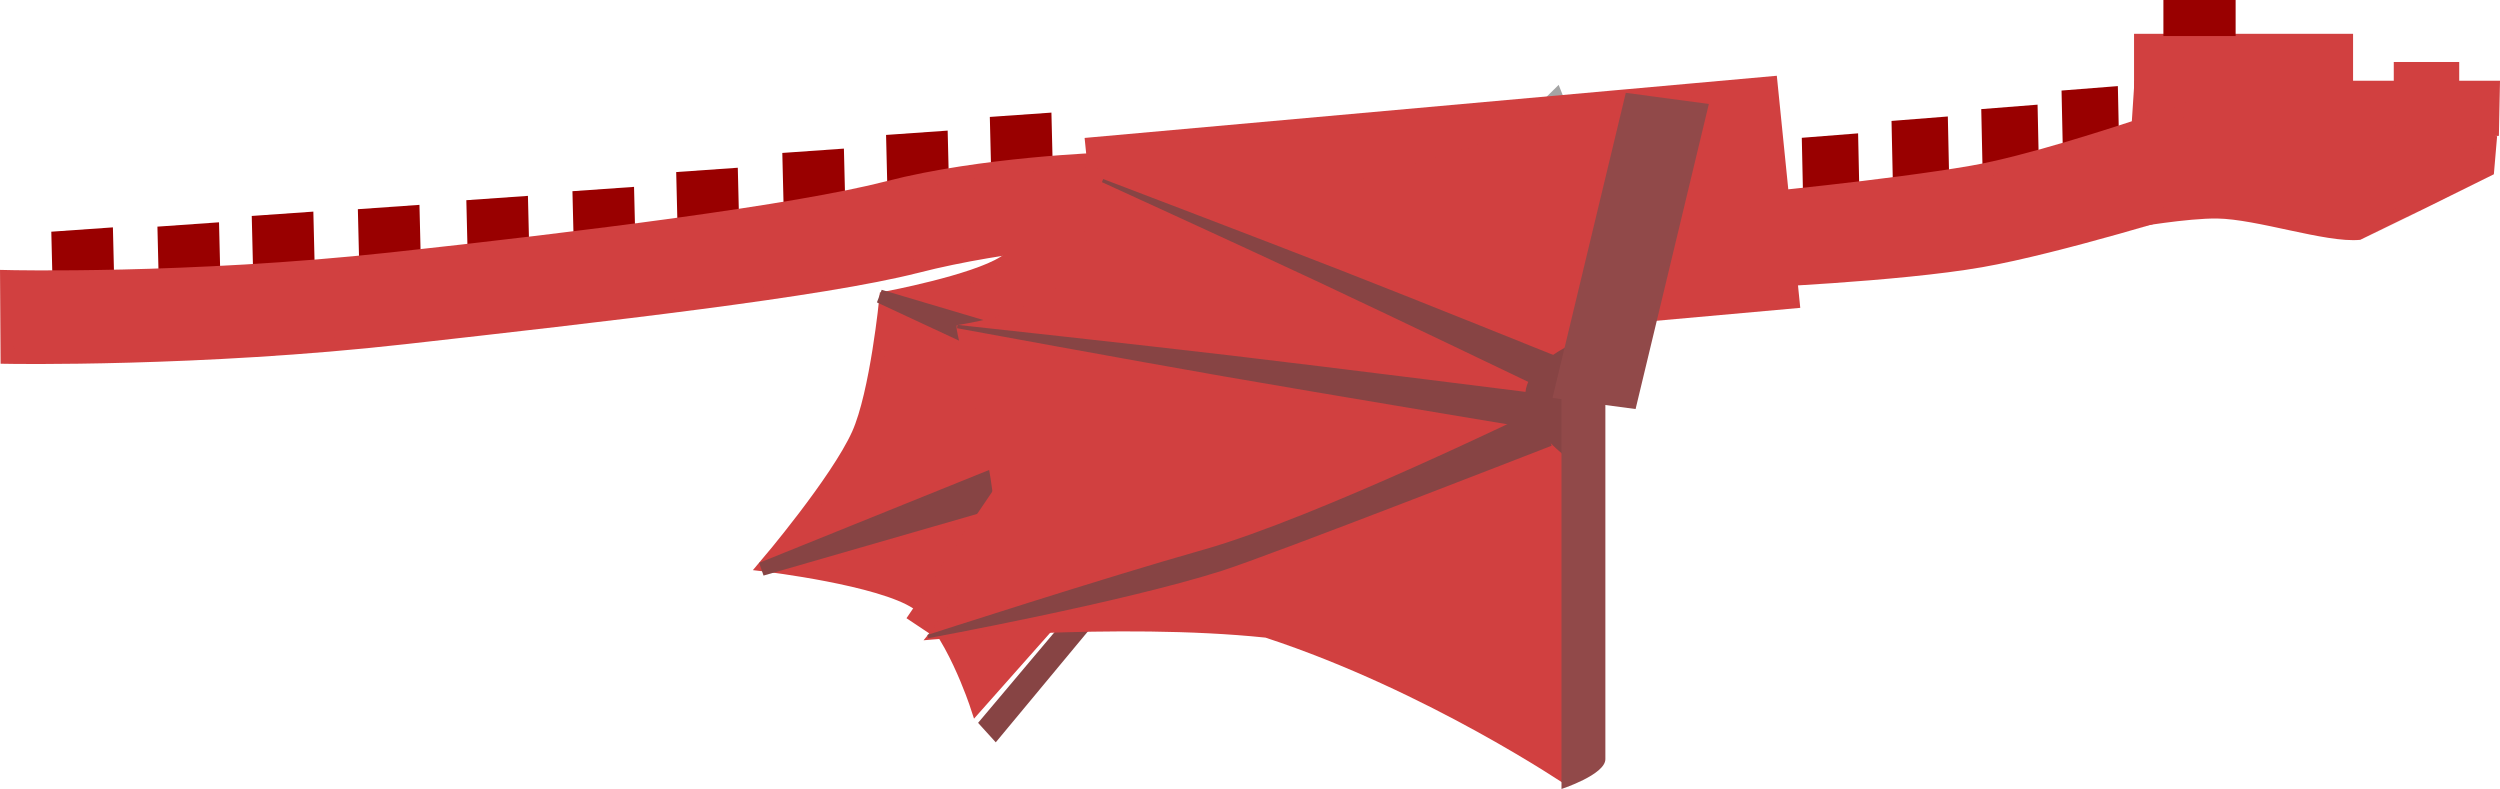 <svg version="1.1" xmlns="http://www.w3.org/2000/svg" xmlns:xlink="http://www.w3.org/1999/xlink" width="370.321" height="116.87" viewBox="0,0,370.321,116.87"><g transform="translate(-54.853,-121.565)"><g data-paper-data="{&quot;isPaintingLayer&quot;:true}" fill-rule="nonzero" stroke-linecap="butt" stroke-linejoin="miter" stroke-miterlimit="10" stroke-dasharray="" stroke-dashoffset="0" style="mix-blend-mode: normal"><g data-paper-data="{&quot;index&quot;:null}" stroke-width="2"><path d="M285.362,135.906l2.21,5.554l-46.627,45.867l-2.21,-5.554z" fill="#a4a4a4" stroke="#a4a4a4"/><path d="M242.353,179.626l1.158,0.784l-41.191,49.59l-1.256,-1.384z" fill="#a4a4a4" stroke="#874444"/><g><path d="M265.668,151.472l-66.127,74.581c0,0 -3.883,-11.869 -8.867,-15.193c-5.384,-3.59 -22.329,-5.613 -22.329,-5.613c0,0 10.517,-12.376 13.651,-19.347c2.732,-6.076 4.113,-20.163 4.113,-20.163c0,0 12.945,-2.428 17.47,-5.275c4.082,-2.568 8.486,-11.054 8.486,-11.054c0,0 16.233,6.876 24.715,7.215c8.713,0.348 28.888,-5.153 28.888,-5.153z" fill="#d14040" stroke="#d14040"/><path d="M237.643,183.116l-2.458,3.754l-23.03,-38.826z" fill="#a2a2a2" stroke="#a4a4a4"/><path d="M236.611,180.741l-1.401,8.03l-50.039,-23.319z" fill="#a2a2a2" stroke="#874444"/><path d="M232.143,179.83l1.46,7.008l-65.927,19.026z" fill="#874444" stroke="#874444"/></g></g><path d="M219.881,175.292l-3.271,-32.39l100.545,-9.031l3.271,32.39z" data-paper-data="{&quot;index&quot;:null}" fill="#d14040" stroke="#d14040" stroke-width="2"/><path d="M277.926,201.277l-14.479,-7.913l19.662,-35.978l14.479,7.913z" data-paper-data="{&quot;index&quot;:null}" fill="#161616" stroke="#161616" stroke-width="2"/><path d="M266.245,207.347l-3.348,-14.108l3.892,-0.924l3.348,14.108z" data-paper-data="{&quot;index&quot;:null}" fill="#161616" stroke="#161616" stroke-width="2"/><path d="M275.245,211.347l-3.348,-14.108l3.892,-0.924l3.348,14.108z" data-paper-data="{&quot;index&quot;:null}" fill="#161616" stroke="#161616" stroke-width="2"/><path d="M234.799,186.001l20.652,-25.095l14.285,11.756l-20.652,25.095z" data-paper-data="{&quot;index&quot;:null}" fill="#161616" stroke="#161616" stroke-width="2"/><path d="M204.546,202.811l-1.654,-13.926l39.598,-3.533l1.654,13.926z" data-paper-data="{&quot;index&quot;:null}" fill="#161616" stroke="#161616" stroke-width="2"/><path d="M190.523,212.867l14.576,-21.511l2.913,1.941l-14.576,21.511z" data-paper-data="{&quot;index&quot;:null}" fill="#d14040" stroke="#d14040" stroke-width="2"/><g data-paper-data="{&quot;index&quot;:null}" stroke-width="2"><path d="M423.316,146.732c0,0 -18.893,9.359 -18.941,9.364c-4.784,0.471 -15.014,-3.076 -21.075,-3.162c-4.478,-0.063 -12.625,1.35 -12.625,1.35l1.291,-19.755h52.188l-0.126,6.187l-20.507,0.522l20.143,1.419z" fill="#d14040" stroke="#d14040"/><path d="M410.438,135.642v-3.895h7.694v3.895z" fill="#d14040" stroke="#d14040"/><path d="M371.966,134.529v-6.956h30.443v6.956z" fill="#d14040" stroke="#d14040"/><path d="M376.315,125.904v-3.339h8.698v3.339z" fill="#990000" stroke="#990000"/></g><g data-paper-data="{&quot;index&quot;:null}" stroke-width="2"><path d="M323.074,157.016l-0.305,-14.116l6.344,-0.501l0.305,14.116z" fill="#990000" stroke="#990000"/><path d="M336.366,154.516l-0.305,-14.116l6.344,-0.501l0.305,14.116z" fill="#990000" stroke="#990000"/><path d="M349.658,152.766l-0.305,-14.116l6.344,-0.501l0.305,14.116z" fill="#990000" stroke="#990000"/><path d="M361.551,150.016l-0.305,-14.116l6.344,-0.501l0.305,14.116z" fill="#990000" stroke="#990000"/><path d="M380.08,151.827c0,0 -20.325,6.329 -31.765,8.331c-12.327,2.157 -34.981,3.092 -34.981,3.092l-0.18,-11.967c0,0 21.579,-2.047 33.858,-4.196c4.036,-0.706 9.288,-2.105 14.406,-3.623c9.47,-2.809 18.481,-6.026 18.481,-6.026l0.18,14.389z" fill="#d14040" stroke="#d14040"/></g><g data-paper-data="{&quot;index&quot;:null}" stroke-width="2"><path d="M202.84,153.933l-0.343,-14.116l7.127,-0.501l0.343,14.116z" fill="#990000" stroke="#990000"/><path d="M187.47,156.599l-0.343,-14.116l7.127,-0.501l0.343,14.116z" fill="#990000" stroke="#990000"/><path d="M172.101,159.266l-0.343,-14.116l7.127,-0.501l0.343,14.116z" fill="#990000" stroke="#990000"/><path d="M156.383,162.099l-0.343,-14.116l7.127,-0.501l0.343,14.116z" fill="#990000" stroke="#990000"/><path d="M141.014,164.933l-0.343,-14.116l7.127,-0.501l0.343,14.116z" fill="#990000" stroke="#990000"/><path d="M125.296,166.266l-0.343,-14.116l7.127,-0.501l0.343,14.116z" fill="#990000" stroke="#990000"/><path d="M109.228,167.599l-0.343,-14.116l7.127,-0.501l0.343,14.116z" fill="#990000" stroke="#990000"/><path d="M93.51,168.599l-0.343,-14.116l7.127,-0.501l0.343,14.116z" fill="#990000" stroke="#990000"/><path d="M63.819,170.933l-0.343,-14.116l7.127,-0.501l0.343,14.116z" fill="#990000" stroke="#990000"/><path d="M79.538,170.183l-0.343,-14.116l7.127,-0.501l0.343,14.116z" fill="#990000" stroke="#990000"/><path d="M190.649,161.002c-13.943,3.574 -46.446,7.241 -75.846,10.55c-30.295,3.409 -58.867,2.908 -58.867,2.908l-0.076,-11.892c0,0 26.882,0.652 56.875,-2.61c28.607,-3.111 60.043,-7.055 73.686,-10.586c13.864,-3.589 31.895,-4.201 31.895,-4.201l1.648,11.392c0,0 -15.778,0.969 -29.314,4.439z" fill="#d14040" stroke="#d14040"/></g><g data-paper-data="{&quot;index&quot;:null}"><path d="M296.654,135.405c0,0 -2.574,11.391 -5.025,20.604c-1.624,6.107 -3.475,11.257 -3.475,11.499c0,13.862 -1,70.553 -1,70.553c0,0 -20.758,-14.132 -44.843,-22.045c-21.847,-2.289 -50.657,0.394 -50.657,0.394c0,0 11.316,-13.218 10.198,-22.109c-1.262,-10.03 -5.941,-24.463 -5.243,-24.575c2.432,-0.391 11.414,-1.813 15.609,-6.545c5.133,-5.79 5.337,-15.053 5.337,-15.053c0,0 23.292,0.974 36.595,0.701c20.016,-5.408 42.504,-13.424 42.504,-13.424z" fill="#d14040" stroke="none" stroke-width="0"/><path d="M289.276,190.707c0,0 -9.423,-5.911 -8.129,-11.55c1.294,-5.639 12.815,-8.871 12.815,-8.871z" fill="#874444" stroke="#874444" stroke-width="0.5"/><path d="M307.983,136.962l-10.854,45.195l-12.304,-1.647l10.854,-45.195z" fill="#914949" stroke="none" stroke-width="2"/><path d="M292.654,179.454c0,0 0,46.506 0,54.564c0,2.293 -6.5,4.417 -6.5,4.417c0,0 0,-2.956 0,-5.911c0,-8.853 0,-53.071 0,-53.071z" fill="#914949" stroke="none" stroke-width="0"/><path d="M282.666,182.5l1.715,4.943c0,0 -41.356,16.13 -48.675,18.456c-14.794,4.702 -43.397,9.953 -43.397,9.953c0,0 26.097,-8.445 40.883,-12.623c16.657,-4.707 49.474,-20.73 49.474,-20.73z" fill="#874444" stroke="#874444" stroke-width="0.5"/><path d="M282.975,180.135l-0.981,4.671c0,0 -31.067,-5.164 -45.767,-7.726c-13.667,-2.381 -39.56,-7.142 -39.56,-7.142c0,0 26.634,2.898 40.561,4.543c14.791,1.747 45.747,5.653 45.747,5.653z" fill="#874444" stroke="#874444" stroke-width="0.5"/><path d="M285.72,174.73l-2.923,3.879c0,0 -22.027,-10.575 -32.892,-15.668c-10.67,-5.002 -31.723,-14.622 -31.723,-14.622c0,0 24.456,9.314 36.069,13.855c10.848,4.242 31.47,12.555 31.47,12.555z" fill="#874444" stroke="#874444" stroke-width="0.5"/></g></g></g></svg>
